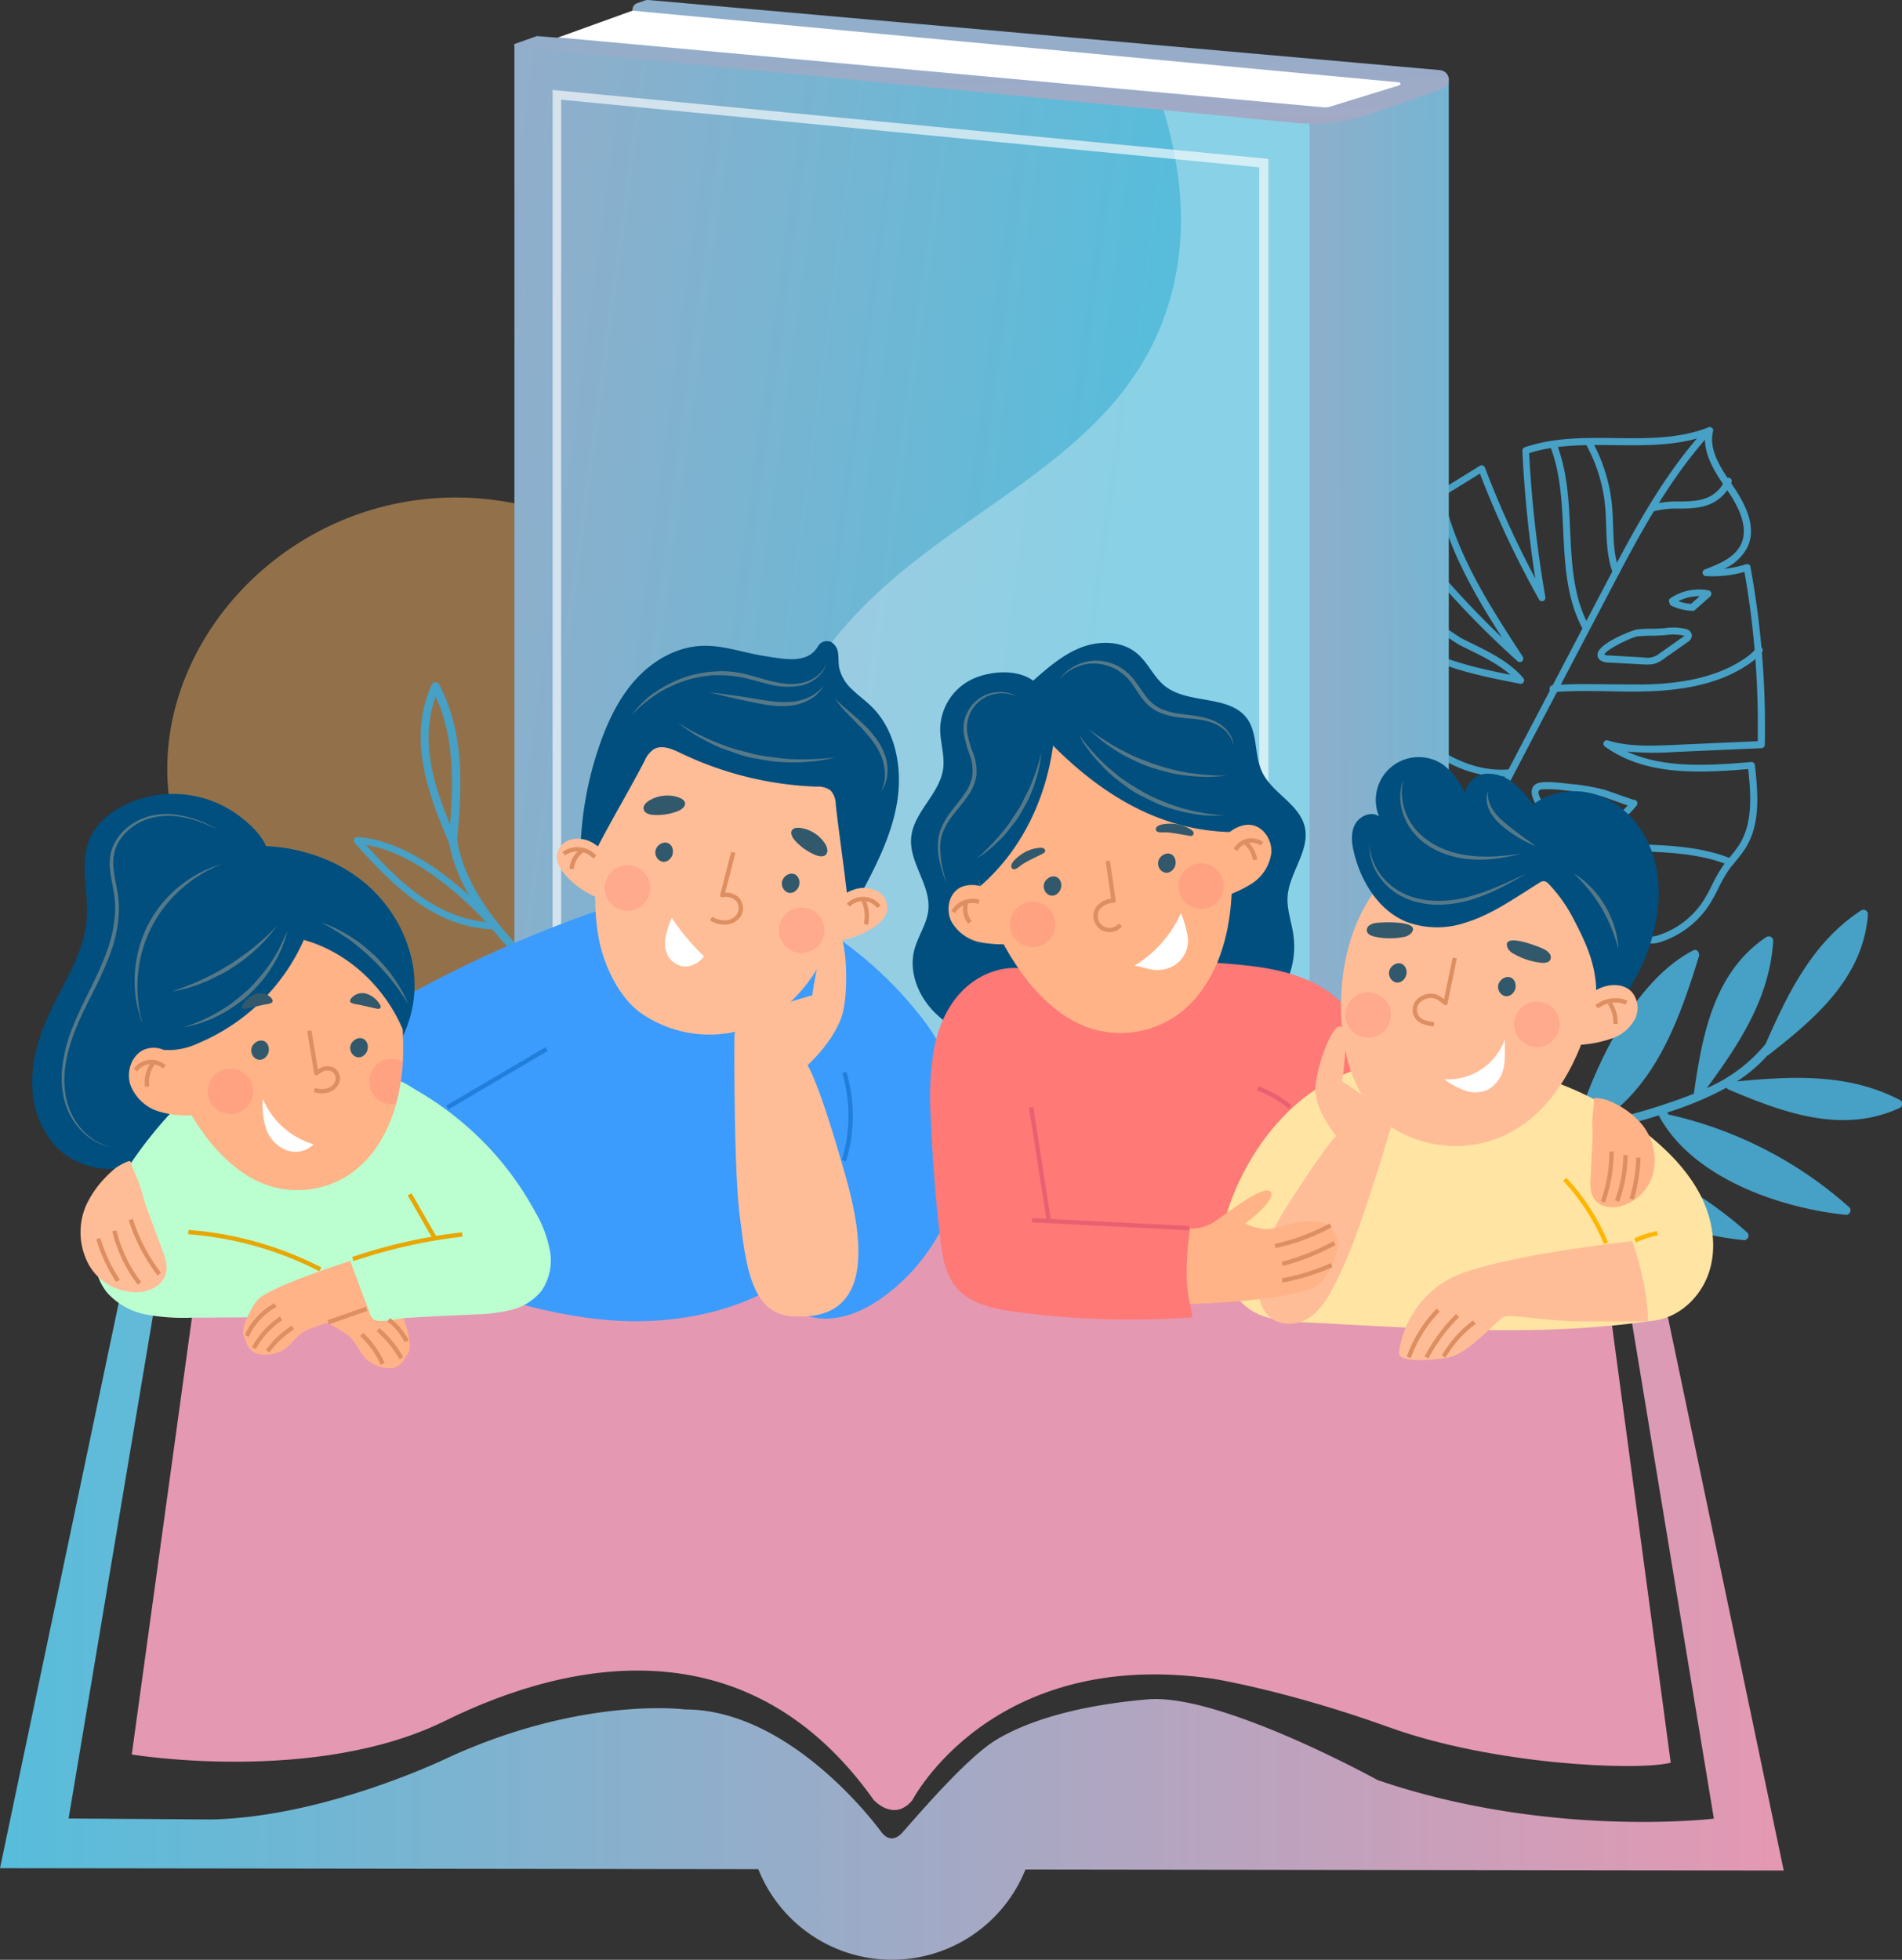 <svg xmlns="http://www.w3.org/2000/svg" xmlns:xlink="http://www.w3.org/1999/xlink" viewBox="0 0 452.81 466.53"><rect x="0" y="0" width="452.81" height="466.53" fill="#333333" stroke="none"/><defs><linearGradient id="a" x1="175.31" y1="643.77" x2="169.67" y2="643.66" gradientTransform="matrix(34.48, 0, 0, -279.3, -5629.86, 179968.41)" gradientUnits="userSpaceOnUse"><stop offset="0" stop-color="#57bddb"/><stop offset="1" stop-color="#e598b2"/></linearGradient><linearGradient id="b" x1="177.03" y1="643.73" x2="175.05" y2="644.14" gradientTransform="matrix(189.35, 0, 0, -287.67, -33228.27, 185362.84)" xlink:href="#a"/><linearGradient id="c" x1="176.52" y1="640.3" x2="177.33" y2="633.69" gradientTransform="matrix(222.55, 0, 0, -29.41, -39105.7, 18774)" xlink:href="#a"/><linearGradient id="d" x1="28.09" y1="390.73" x2="452.74" y2="390.73" gradientTransform="matrix(1, 0, 0, 1, 0, 0)" xlink:href="#a"/></defs><path d="M134.57,135.16c35.23-1,65.74,24.18,70.35,57.26,5,36.16-22.7,68.7-56.83,73.91-42.46,6.48-83.64-31-79.95-71.7C70.93,164,98.77,136.21,134.57,135.16Z" transform="translate(-28.09 -16.7)" fill="#f3b062" opacity="0.5" style="isolation:isolate"/><path d="M134.56,213.77c1.29,19.4,20.64,35.06,34.28,46.67,1,.83,2.34-.61,1.37-1.44-13.23-11.26-32.42-26.58-33.67-45.29C136.46,212.44,134.47,212.49,134.56,213.77Z" transform="translate(-28.09 -16.7)" fill="#47a0c5"/><path d="M155.9,246.73c-6.17-12.46-1.77-25.55,2.68-37.76l-1.5.24c5,10.81,1.22,27.12-2.67,37.76-.37,1,1.24,1.38,1.6.39,4-11,7.66-27.81,2.47-39-.33-.72-1.29-.33-1.5.24-4.65,12.74-8.86,26.14-2.47,39,.47,1,1.86.07,1.4-.87Z" transform="translate(-28.09 -16.7)" fill="#47a0c5"/><path d="M145.76,236.3c-13.86-.35-23.42-10.46-32.07-20.11-.18.48-.37.95-.55,1.43,11.87.66,24.57,11.71,32.08,20.11.71.79,1.84-.42,1.13-1.2-7.84-8.78-20.9-19.87-33.25-20.56-.78-.05-1,.94-.54,1.42,9,10.05,18.9,20.19,33.25,20.56,1.06,0,1-1.62-.05-1.64Z" transform="translate(-28.09 -16.7)" fill="#47a0c5"/><path d="M137,217.2c-5-11.62-10-24.17-4.4-36.55l-1.71,0c6,11.41,5.12,24,4,36.36-.12,1.27,1.87,1.21,2-.05,1.18-12.85,1.9-25.6-4.28-37.36a1,1,0,0,0-1.71,0c-5.83,12.9-1,25.87,4.24,38.09.5,1.16,2.41.6,1.9-.58Z" transform="translate(-28.09 -16.7)" fill="#47a0c5"/><path d="M403.06,250.53a22.83,22.83,0,0,1-7.36-.73c-6.09-1.66-11.87-6.18-16.72-13.07l-.54-.79a17.45,17.45,0,0,0-3.79-4.38c-2.26-1.64-5.27-2.08-7.92-2.46l-1.07-.15c-3.23-.44-5.37-.74-8.13-3a38.29,38.29,0,0,0-7.49-5.05c-.93-.49-1.9-.95-2.89-1.42-4.54-2.18-9.24-4.44-12-8.85-3.08-4.76-3-10.82-3-15.69,0-4.33.06-10.25,3.32-14.51a.81.81,0,0,1,1.15-.15.54.54,0,0,1,.15.15A40.86,40.86,0,0,0,355.84,194c-4.19-3.72-8.27-7.6-12.17-11.58-2.86-2.93-6-6.84-4.93-11.13a12.85,12.85,0,0,1,3-4.91c.38-.45.76-.89,1.1-1.34,2.1-2.71,3.39-6.05,4.64-9.28,1.34-3.48,2.72-7.06,5.13-10a18.61,18.61,0,0,1,7.44-5.5.83.83,0,0,1,1,.28,213.92,213.92,0,0,0,24.64,27.95c-6.08-9.49-11.85-19.41-14.83-30.49a5.35,5.35,0,0,1,0-3.82,5.47,5.47,0,0,1,2.22-2.07l7.32-4.53a.82.82,0,0,1,1.13.27.37.37,0,0,1,.07.14,229.85,229.85,0,0,0,12,26.41A287.76,287.76,0,0,1,390.52,124a.82.82,0,0,1,.55-.82c6.91-2.37,14.37-2.28,21.58-2.19,7.5.09,15.26.19,22.18-2.57a.83.83,0,0,1,1.08.46.86.86,0,0,1,0,.5c-1.1,4.51,2,9,4.75,13,4.16,6,5.28,10.83,3.4,14.68a11.51,11.51,0,0,1-5.51,5.05,26.29,26.29,0,0,0,5.27-1.11.84.84,0,0,1,1,.54.44.44,0,0,1,0,.1A210.68,210.68,0,0,1,448.24,194a.82.82,0,0,1-.78.8h0l-20.81.92a68.91,68.91,0,0,1-11.22-.12c8.46,3.92,18.8,3.44,29.55,2.49a.84.84,0,0,1,.9.73c.82,7.32,1.27,14.36-2.37,20a31.48,31.48,0,0,1-2.17,2.85c-.6.72-1.2,1.44-1.74,2.21a35.15,35.15,0,0,0-2.41,4.27,41.32,41.32,0,0,1-2.09,3.81,21.83,21.83,0,0,1-11.17,8.81,7.61,7.61,0,0,1-3.43.52,8.43,8.43,0,0,1-2.95-1.14,155.79,155.79,0,0,1-15.69-9.79,35.11,35.11,0,0,0,15.77,13.55.83.83,0,0,1,.43,1.09.76.76,0,0,1-.29.35A29.48,29.48,0,0,1,403.06,250.53Zm-66.9-68.26c-2.13,3.41-2.33,7.75-2.37,12.63,0,4.66-.06,10.45,2.75,14.8h0c2.49,4,7,6.15,11.31,8.23,1,.48,2,.95,2.93,1.44a40.66,40.66,0,0,1,7.79,5.26c2.4,2,4.14,2.25,7.3,2.68l1.08.15c2.84.41,6.07.88,8.65,2.76a18.74,18.74,0,0,1,4.18,4.78l.53.77c4.62,6.57,10.09,10.87,15.81,12.43,6,1.63,13.19.35,19.44-3.43a36.81,36.81,0,0,1-17-16.93.84.84,0,0,1,.39-1.11.82.82,0,0,1,.85.09,154.44,154.44,0,0,0,18.5,11.85,7.07,7.07,0,0,0,2.37.95,6,6,0,0,0,2.67-.44,20.16,20.16,0,0,0,10.33-8.14,39.3,39.3,0,0,0,2-3.66,36.47,36.47,0,0,1,2.54-4.47c.56-.8,1.19-1.56,1.82-2.31a31.28,31.28,0,0,0,2.05-2.69c3.22-5,2.94-11.42,2.21-18.14-12.65,1.09-24.75,1.39-34.12-5.35a.82.82,0,0,1,.73-1.45c5,1.52,10.42,1.29,15.64,1.06l20-.89a209.36,209.36,0,0,0-3.15-40.3,27.9,27.9,0,0,1-9.18,1,.82.82,0,0,1-.25-1.59c3.68-1.39,7.1-2.88,8.58-5.92,1.58-3.26.51-7.51-3.28-13-2.53-3.67-5.62-8.15-5.23-12.85-6.86,2.37-14.28,2.27-21.47,2.19-6.86-.08-14-.17-20.43,1.91A285.77,285.77,0,0,0,396,158.84a.82.82,0,0,1-1.53.54,229.92,229.92,0,0,1-14.06-29.94l-6.47,4a4,4,0,0,0-1.61,1.4,4,4,0,0,0,.1,2.66c3.48,13,11,24.46,18.19,35.54a.83.83,0,0,1-1.24,1.07A216.15,216.15,0,0,1,360.1,142a16.76,16.76,0,0,0-6.2,4.77c-2.24,2.76-3.52,6.07-4.87,9.57-1.29,3.34-2.63,6.8-4.87,9.7-.37.48-.76.94-1.15,1.4a11.23,11.23,0,0,0-2.67,4.26c-.89,3.48,1.94,6.94,4.51,9.56,4.73,4.83,9.73,9.52,14.87,13.94a.83.83,0,0,1-.73,1.43,42.56,42.56,0,0,1-22.82-14.33Z" transform="translate(-28.09 -16.7)" fill="#47a0c5"/><path d="M352.05,254a.83.83,0,0,1-.88-.77.86.86,0,0,1,.35-.73c12.75-8.82,20.37-23.36,27.08-36.18l31-59.14c6.9-13.18,14-26.81,24.25-38.11a.82.82,0,1,1,1.22,1.1c-10.06,11.15-17.15,24.69-24,37.78l-31,59.13c-6.8,13-14.51,27.73-27.59,36.78A.73.73,0,0,1,352.05,254Z" transform="translate(-28.09 -16.7)" fill="#47a0c5"/><path d="M405.63,166.79a.82.82,0,0,1-.77-.43c-3.85-7.15-4.24-15.41-4.62-23.4-.32-6.84-.65-13.92-3.17-20.2a.82.82,0,0,1,1.53-.61c2.62,6.54,3,13.75,3.29,20.73.39,8.17.75,15.88,4.42,22.7a.81.81,0,0,1-.67,1.21Z" transform="translate(-28.09 -16.7)" fill="#47a0c5"/><path d="M412.9,153.66a.82.82,0,0,1-.82-.53c-1.36-3.6-1.49-7.47-1.61-11.21-.05-1.63-.11-3.32-.27-4.94a37.69,37.69,0,0,0-4.56-14.54.82.82,0,0,1,.31-1.12.84.84,0,0,1,1.13.32,39.46,39.46,0,0,1,4.76,15.18c.16,1.68.22,3.39.28,5.05.12,3.77.24,7.33,1.5,10.67a.83.83,0,0,1-.48,1.07,1,1,0,0,1-.24,0Z" transform="translate(-28.09 -16.7)" fill="#47a0c5"/><path d="M421.67,138.41a.83.83,0,0,1-.87-.78.82.82,0,0,1,.59-.83,22.9,22.9,0,0,1,6.44-.71c2.61-.05,5.08-.08,7.23-1.17a7.86,7.86,0,0,0,3.71-4,.83.83,0,1,1,1.54.62,9.58,9.58,0,0,1-4.5,4.89c-2.5,1.26-5.27,1.31-7.95,1.35a21.58,21.58,0,0,0-6,.63Z" transform="translate(-28.09 -16.7)" fill="#47a0c5"/><path d="M422.54,181.18l-1.39.07c-3.38.13-6.82.09-10.15,0-4.31-.06-8.78-.13-13.13.22a.78.78,0,0,1-.88-.66.34.34,0,0,0,0-.1.84.84,0,0,1,.76-.89c4.44-.35,8.93-.28,13.29-.22,3.3,0,6.71.09,10.06,0,9.27-.38,16.42-2.27,21.83-5.81a15.14,15.14,0,0,0,3.38-2.85.83.83,0,0,1,1.17-.06.84.84,0,0,1,.09,1.12,16.43,16.43,0,0,1-3.74,3.17C438.43,178.7,431.45,180.67,422.54,181.18Z" transform="translate(-28.09 -16.7)" fill="#47a0c5"/><path d="M386.78,201.52c-11.39.66-20.91-7.34-25.64-12.27a135.56,135.56,0,0,1-9-10.74,119.15,119.15,0,0,0-10.06-11.82.82.82,0,0,1,0-1.17.83.83,0,0,1,1.17,0,122.76,122.76,0,0,1,10.2,12,134.41,134.41,0,0,0,8.88,10.61c4.66,4.85,14.17,12.8,25.26,11.69a.8.8,0,0,1,.9.71v0a.84.84,0,0,1-.74.91h0Z" transform="translate(-28.09 -16.7)" fill="#47a0c5"/><path d="M440.11,222.75a.76.76,0,0,1-.36-.06c-6.14-2.54-13.07-3-19.08-3.26l-2.57-.1c-5.69-.21-11.58-.42-17.21-1.83-7.45-1.86-13.36-5.72-16.65-10.88a.83.83,0,0,1,1.4-.88c3.05,4.79,8.61,8.4,15.65,10.16,5.47,1.37,11.27,1.58,16.87,1.78l2.58.1c6.15.25,13.25.74,19.64,3.38a.83.83,0,0,1,.46,1.08A.82.82,0,0,1,440.11,222.75Z" transform="translate(-28.09 -16.7)" fill="#47a0c5"/><path d="M410.29,249.18a.71.71,0,0,1-.25,0c-7.84-2-13.63-8.08-17.81-13.15-1.11-1.35-2.19-2.74-3.28-4.12-3.37-4.31-6.86-8.76-11.2-12.12a.82.82,0,0,1,1-1.3c4.51,3.47,8.06,8,11.5,12.4,1.07,1.37,2.15,2.75,3.25,4.09,4,4.88,9.57,10.72,16.94,12.6a.82.82,0,0,1-.16,1.62Z" transform="translate(-28.09 -16.7)" fill="#47a0c5"/><path d="M382,212.63h-.07l-15.13-.47c-5.43-.18-11-.66-14.68-4.43a.82.82,0,0,1,.08-1.16.81.81,0,0,1,1.1,0c3.21,3.32,8.46,3.76,13.55,3.92l15.13.47a.83.83,0,0,1,0,1.65Z" transform="translate(-28.09 -16.7)" fill="#47a0c5"/><path d="M420.87,174.87a13.19,13.19,0,0,1-1.54,0l-8.35-.46a3.56,3.56,0,0,1-1.72-.42,1.59,1.59,0,0,1-.82-1.74c.55-2.59,8.37-5.56,9.34-5.7h0a28.48,28.48,0,0,1,3.45-.18c1.1,0,2.2-.05,3.31-.14a12.73,12.73,0,0,1,4.88.2,1.77,1.77,0,0,1,1.46,1.53,1.9,1.9,0,0,1-1,1.58l-5.69,4a7.41,7.41,0,0,1-1.92,1.08A5.25,5.25,0,0,1,420.87,174.87ZM418,168.16c-1.39.19-7.77,3.24-7.95,4.4a3,3,0,0,0,1,.17l8.35.47a4.58,4.58,0,0,0,3.84-1l5.69-4a1.32,1.32,0,0,0,.16-.12l-.17-.06a11.46,11.46,0,0,0-4.25-.14c-1.16.1-2.3.15-3.45.16a24.87,24.87,0,0,0-3.23.16Z" transform="translate(-28.09 -16.7)" fill="#47a0c5"/><path d="M431,162.11h-.08a12.71,12.71,0,0,1-4.89-1.2.82.82,0,0,1-.47-.68l0,0a.81.81,0,0,1,.22-1.14h0a12.33,12.33,0,0,1,9.06-1.86.83.83,0,0,1,.66,1,.86.86,0,0,1-.27.47l-3.71,3.29A.8.8,0,0,1,431,162.11Zm-3.31-2.3a10.78,10.78,0,0,0,3,.63l2.05-1.81A10.66,10.66,0,0,0,427.65,159.81Z" transform="translate(-28.09 -16.7)" fill="#47a0c5"/><path d="M390.18,179.47H390c-9.42-1.83-20.1-3.9-28.68-9.77a6.81,6.81,0,0,1-3-3.34,5.25,5.25,0,0,1,1.09-4.81,14.14,14.14,0,0,1,3.53-2.91h0a.83.83,0,0,1,1.22,1c1.08,1.82,10.85,8.49,12.07,9.11l2.22,1.1c4.41,2.16,9,4.41,12.29,8.26a.83.83,0,0,1-.08,1.17A.85.85,0,0,1,390.18,179.47Zm-27.25-18.84a9.88,9.88,0,0,0-2.2,1.93,3.73,3.73,0,0,0-.82,3.28,5.41,5.41,0,0,0,2.31,2.49c7.52,5.15,16.86,7.3,25.45,9-2.89-2.54-6.45-4.29-9.93-6l-2.23-1.11C375.39,170.16,365.25,163.79,362.93,160.63Zm.93-.62" transform="translate(-28.09 -16.7)" fill="#47a0c5"/><path d="M406.38,214.23l-.54,0c-2.38.13-5.64.31-8.15-1.37a9.79,9.79,0,0,1-2.18-2.13c-1.7-2.17-3.77-5.25-2.25-7,.95-1.09,3.49-1,7.57-.54l.95.11a50.23,50.23,0,0,1,8.09,1.35c.33.08,1.34.43,2.95,1s3.75,1.33,4.27,1.45a.82.82,0,0,1,.83.82.81.81,0,0,1-.21.55h0a16.77,16.77,0,0,1-5.33,4.51A16.49,16.49,0,0,1,406.38,214.23Zm-10.69-9.65c-.74,0-1.08.16-1.2.3s-.75.93,2.31,4.86a8,8,0,0,0,1.81,1.78c1.89,1.27,4.35,1.24,7.13,1.09a16.26,16.26,0,0,0,5.94-1.06,13.15,13.15,0,0,0,3.91-3.12c-.75-.25-1.81-.63-3.33-1.16-1.18-.42-2.52-.9-2.79-1a50.59,50.59,0,0,0-7.83-1.31l-1-.11A31.37,31.37,0,0,0,395.69,204.58Z" transform="translate(-28.09 -16.7)" fill="#47a0c5"/><path d="M472.79,234.42c-1.14,14.79-12.18,24.44-23.14,33l0,0-.47.37a.74.74,0,0,1-.32.16,35,35,0,0,1-7.28,6.18c13.26-1.27,26.55-1.94,38.74,4.38a1.07,1.07,0,0,1,0,1.95c-13.7,6.29-27.69,1.1-40.71-4.4a.93.93,0,0,1-.49-.45A75.94,75.94,0,0,1,427,280.88c-.66.23-1.32.44-2,.65,0,0,0,0,.05.06s.17.28.26.42a95.94,95.94,0,0,1,42.95,22,1.05,1.05,0,0,1,.12,1.5,1,1,0,0,1-.93.37c-15.62-1.61-36.39-8.75-44.37-23.48a.7.7,0,0,1-.06-.19,153.73,153.73,0,0,1-22.43,5.24,1,1,0,0,1,.13.16c.08.14.18.28.26.42a96.05,96.05,0,0,1,43,22,1.07,1.07,0,0,1-.82,1.88c-15.62-1.62-36.39-8.75-44.37-23.48a.83.83,0,0,1-.08-.67c-2.21.32-4.42.61-6.63.85a1.06,1.06,0,0,1-.27-2.11q5.79-.61,11.5-1.62a.2.2,0,0,1,0-.07c4.37-14.34,13.85-34.62,27.88-41.87.92-.47,1.61.63,1.37,1.41-4.65,15-10.2,30.68-23.61,39.42a143.2,143.2,0,0,0,14.85-4c2.54-.84,5.08-1.72,7.56-2.73a.41.41,0,0,1,0-.11c2-13.94,4.74-28.72,17.19-37.14a1.07,1.07,0,0,1,1.68,1c-.85,13.47-8.05,24.39-15.8,34.93a37.13,37.13,0,0,0,14-10.52c5.34-12.19,11.21-24.21,22.68-31.74a1.07,1.07,0,0,1,1.49.26A1.09,1.09,0,0,1,472.79,234.42Z" transform="translate(-28.09 -16.7)" fill="#47a0c5"/><path d="M338.54,45.35,373,36.07V301.52s-22.36,12.92-34.48,13.84Z" transform="translate(-28.09 -16.7)" fill="url(#a)"/><path d="M150.56,27.68,339.9,45.51V313.75a1.56,1.56,0,0,1-1.54,1.6,1.37,1.37,0,0,1-.29,0L150.56,286.84Z" transform="translate(-28.09 -16.7)" fill="url(#b)"/><path d="M159.65,278.65l170.42,25.53V54.53L159.65,38.11Zm168.24,23L161.68,276.82V40.43l166.21,16.1Z" transform="translate(-28.09 -16.7)" fill="#fff" opacity="0.64" style="isolation:isolate"/><g opacity="0.3"><path d="M207,261.14c10-24.26-3-34.6,5.05-63.5,16.35-58.56,82.22-59.78,95.19-112,2.46-9.89,3.62-24.16-2.37-43.43l35,3.3V313.75a1.57,1.57,0,0,1-1.55,1.6.88.88,0,0,1-.28,0l-156-23.7C192.9,283.89,201.79,273.94,207,261.14Z" transform="translate(-28.09 -16.7)" fill="#fff"/></g><path d="M150.7,27.13a.38.38,0,0,0-.21.48.39.39,0,0,0,.28.22L335.89,45.9a44,44,0,0,0,18.71-2.21l16.89-5.83a2.3,2.3,0,0,0-.56-4.46L182.54,16.71a2.47,2.47,0,0,0-1,.13l-1.76.62A1.63,1.63,0,0,0,178.67,19v3.34l-18,3.33L156,25.3a.29.29,0,0,0-.13,0Z" transform="translate(-28.09 -16.7)" fill="url(#c)"/><path d="M178.66,19.24,161,25.61,343.11,42.24a4.55,4.55,0,0,0,1.76-.19L361.24,37a.37.37,0,0,0,.23-.46.36.36,0,0,0-.31-.24Z" transform="translate(-28.09 -16.7)" fill="#fff"/><path d="M134,426.37c30.82-15.22,72.85-22.43,102.1,18.82,0,0,4.79,5.33,9.18.07,0,0,18.82-36.54,71.67-28.93,0,0,17.65,2.82,42,11.6s58.5,10.43,66.89,8.39L404.66,278.54,391,281l-4-38.43S367.81,261,310.56,264.19c0,0-55.68-14.43-72.46,30.82,0,0-24.39-47.68-85.32-14.82,0,0-35.6,14.43-73.24,8.39L59.46,434.36S103.14,441.58,134,426.37Z" transform="translate(-28.09 -16.7)" fill="#e598b2"/><path d="M418.55,298.62h-7.37l24.93,151s-39.21,4.78-80.06-9.18c0,0-37.49-20.7-54.74-19.21s-28.94,5.33-36.07,9.65-19.06,18.42-22.28,22c0,0-2.43,3.22-5,0,0,0-20.94-29.25-46.82-29.25,0,0-24.31-3.21-56.31,11.45,0,0-28.93,14.12-56.3,14.74l-34.11-.23,25.33-151-7.38-.39L28.09,461.42l180.53.23a34.25,34.25,0,0,0,63.6.08l180.52.24Z" transform="translate(-28.09 -16.7)" fill="url(#d)"/><path d="M77.5,207a26.49,26.49,0,0,0-19.35,1.15c-3.64,1.71-7,4.4-8.61,8.08-2.63,5.93-.31,12.8-.8,19.28-.58,7.84-5.23,14.69-8.59,21.81-2.63,5.56-4.55,11.6-4.39,17.75s2.65,12.44,7.51,16.21c5.35,4.15,13,4.7,19.3,2.24S73.9,285.9,77.17,280s5-12.61,6-19.31c1.08-7.15,1.47-14.5,4-21.28,2.16-5.83,4.6-10.79,5-17.12.27-4.63-3-8.06-6.44-10.82A26.12,26.12,0,0,0,77.5,207Z" transform="translate(-28.09 -16.7)" fill="#004f7f"/><path d="M111.06,261.89a292.33,292.33,0,0,1,63.13-29.69,34.4,34.4,0,0,0,23.8,14,35.53,35.53,0,0,0,26.87-8,91.55,91.55,0,0,1,22.9,21.08,46.61,46.61,0,0,1-8.26,65.31c-4.16,3.24-9.09,5.83-14.36,6s-10.87-2.54-12.92-7.4c-11.05,6.42-25.16,8.71-37.9,7.86s-25.16-4.4-37.25-8.54c-6.11-2.1-12.36-4.46-17-8.95-5.89-5.67-8.39-13.91-10.68-21.76-1.34-4.61-2.69-9.28-2.8-14.08S107,264.43,111.06,261.89Z" transform="translate(-28.09 -16.7)" fill="#3b9cfd"/><path d="M314.27,261.83A19.89,19.89,0,0,0,336,239.21c-.43-3-1.56-6-1.38-9,.36-5.8,5.42-11,4.09-16.69-1.29-5.44-7.78-8-10.16-13.07-1.89-4-1-9.12-3.57-12.7C320.73,182,311,184.44,305.41,180c-2.69-2.13-4-5.58-6.67-7.78-3.57-3-8.9-3.07-13.25-1.39s-7.95,4.82-11.44,7.91c-3.88-2.9-10.55-2.34-14.88-.18a13.43,13.43,0,0,0-7.25,11.72c0,3.15,1.12,6.27.71,9.39-.81,6.06-7.1,10.37-7.62,16.46-.51,5.93,4.69,11.26,4.09,17.18-.33,3.35-2.49,6.25-3.34,9.51-1.39,5.39,1.06,11.23,5.06,15.11s9.31,6.07,14.64,7.67C280.75,270.19,298.83,265.87,314.27,261.83Z" transform="translate(-28.09 -16.7)" fill="#004f7f"/><path d="M321.93,246.24c7.52.67,15.28,1.86,21.61,6,7.47,4.87,12.1,13.55,12.82,22.44s-2.23,17.88-7.37,25.17a56.27,56.27,0,0,1-20.31,17c-8.88,4.59-18.91,7.32-28.88,6.61s-19.88-5.08-26.24-12.8c-4.68-5.67-7.26-12.84-8.51-20.09s-1.21-14.65-1.19-22c0-4,0-8,1.21-11.82a14.5,14.5,0,0,1,5.49-7.89c2.89-1.92,7.19-1.77,10.54-2.15a203.08,203.08,0,0,1,26-1.25C312,245.54,317,245.8,321.93,246.24Z" transform="translate(-28.09 -16.7)" fill="#ff7976"/><path d="M272.09,247.37c-5.3-1-10.88,1.25-14.7,5s-6,9-7,14.29a70.09,70.09,0,0,0-.71,16.12q.56,14.39,2.24,28.69c.48,4.1,1.13,8.44,3.77,11.63,3.34,4,9,5.18,14.16,5.88a206.72,206.72,0,0,0,42.12,1.33c-1.12-7-2.51-14.36-.51-21.18,0,0-30.34,3.42-33.79-4S272.09,247.37,272.09,247.37Z" transform="translate(-28.09 -16.7)" fill="#ff7976"/><path d="M105.11,319.36s17,7.08,18.73,10.63,2.23,7.83,1.44,8.82-1.17,2.37-2.7,3.21-4.71.28-6.87-1.43-2.69-4.73-5.33-6.45-12.92-7.44-12.92-7.44Z" transform="translate(-28.09 -16.7)" fill="#ffb387"/><path d="M155.51,305.2a28.21,28.21,0,0,1,3.5,9.27,12.77,12.77,0,0,1-2,9.5,13.3,13.3,0,0,1-7.24,4.56,39,39,0,0,1-8.63,1.06l-9.64.47c-2.23.11-4.47.24-6.7.37-1.65.1-6.15,1.22-7.56.44-.88-.5-1.12-1.54-1.44-2.41-.46-1.27-.94-2.54-1.41-3.81l-2.91-7.8c-.22-.6,11.17-4.51,12.22-4.9a4.36,4.36,0,0,0,1.92-1.14,3.86,3.86,0,0,0,.41-3.08c-1.25-6.85-6.32-12.47-7.9-19.25a20,20,0,0,1,1.06-12.21c.64-1.54,1.34-2.89,3.2-2.49s3.47,1.66,5,2.53a75.85,75.85,0,0,1,18,14.56A74.49,74.49,0,0,1,155.51,305.2Z" transform="translate(-28.09 -16.7)" fill="#bbffd1" style="isolation:isolate"/><path d="M73.61,276.7a102.24,102.24,0,0,0-17.85,22.41c-2.3,3.91-4.37,8.06-5.08,12.55s.11,9.39,3,12.85A16.67,16.67,0,0,0,63,329.65a49.8,49.8,0,0,0,10.78.72l24-.14c3,0,6.1.19,9.09-.05,2.51-.2,4.61-2,7.07-2.45a23.5,23.5,0,0,1,4.89,0,9.43,9.43,0,0,0,4.63-1.08,9.67,9.67,0,0,0,3.08-3.09,20.22,20.22,0,0,0,3.44-8.67,23.88,23.88,0,0,0,.26-3.68c-.08-6.4-2.57-12.54-5.66-18.15a55.49,55.49,0,0,0-12.91-16.3,32.67,32.67,0,0,0-19-7.8C85.77,268.64,78.68,271.92,73.61,276.7Z" transform="translate(-28.09 -16.7)" fill="#bbffd1" style="isolation:isolate"/><path d="M409.35,206.31c6.29,2.54,10.83,8.51,12.61,15.06s1.05,13.58-1,20c-2.44,7.66-6.9,14.92-13.58,19.39-1,.69-2.29,1.33-3.46.9-1.4-.51-1.84-2.25-2-3.74-.41-4.45.15-9-.43-13.41-1.13-8.55-6.35-15.93-9.36-24-1.12-3-3.51-8-.91-10.76a16.39,16.39,0,0,1,10.92-4.67A17,17,0,0,1,409.35,206.31Z" transform="translate(-28.09 -16.7)" fill="#004f7f"/><path d="M114.11,226.2c7.71,6.06,12.78,15.61,12.67,25.41s-5.71,19.54-14.5,23.89c-6,3-13,3.38-19.73,3.59a67.45,67.45,0,0,1-14.21-.62,24.59,24.59,0,0,1-12.68-6c-5.23-5.06-7-12.74-7.2-20-.2-8.3,1.51-16.91,6.41-23.63a23.88,23.88,0,0,1,17.52-9.94c3.11-.18,6-.94,9.18-.78a42.11,42.11,0,0,1,11.27,2.11A37.22,37.22,0,0,1,114.11,226.2Z" transform="translate(-28.09 -16.7)" fill="#004f7f"/><path d="M232.42,230.73c3.88-7.27,7.81-14.69,9.2-22.8s-.17-17.2-6-23c-1.48-1.45-3.18-2.66-4.66-4.1a9.9,9.9,0,0,1-3.1-5.26c-.18-1.07-.09-2.17-.23-3.24a3.61,3.61,0,0,0-1.55-2.73,2.43,2.43,0,0,0-3.2.88c-2.48,4.36-7.94,3.15-12.9,2.37s-9.81-2.62-14.83-2.4c-6,.25-11.57,3.47-15.61,7.88s-6.69,9.94-8.66,15.59a83,83,0,0,0-4.63,26.85c3.57,3.07,7.56,4.44,11.94,6.18,8.81,3.52,17.72,7.07,27.1,8.43S228,239.09,232.42,230.73Z" transform="translate(-28.09 -16.7)" fill="#004f7f"/><path d="M230.93,222.58q-.48,2.8-1,5.6c-3.06,15.16-11.75,31.71-28.57,34.47A28.62,28.62,0,0,1,180.87,258c-5.15-3.55-8.67-10.81-10-16.79-1.47-6.68-1.18-13.61-.67-20.43q.66-8.56,1.76-17.11c.35-2.65.41-5.74,1.44-8.18a43.72,43.72,0,0,1,4.16-7.2,28.72,28.72,0,0,1,21.23-12.4c11.54-.87,23.08,5.49,29.39,15.19-.11.81,2.06,3.59,2.46,4.46a35.8,35.8,0,0,1,1.87,5c1.28,4.38.6,9.52-.21,13.93C231.82,217.19,231.39,219.89,230.93,222.58Z" transform="translate(-28.09 -16.7)" fill="#ffbd97"/><path d="M396.75,273.74a77.15,77.15,0,0,1,24.82,14c4.65,3.92,8.9,8.49,11.59,13.95s3.69,11.93,1.84,17.73-6.84,10.72-12.87,11.6c-28,4.1-55.41,1.86-83.67.44-4.24-.21-8.68-.52-12.31-2.73-4.29-2.62-6.76-7.61-7.23-12.61s.82-10,2.68-14.69c5.25-13.18,15.34-25.46,29.14-30S383,269.08,396.75,273.74Z" transform="translate(-28.09 -16.7)" fill="#ffe4a3" style="isolation:isolate"/><path d="M408.74,249.12c-.37,1.91-.76,3.78-1.13,5.58-3.06,15.16-11.74,31.71-28.57,34.47a28.6,28.6,0,0,1-20.45-4.62c-5.16-3.55-8.68-10.8-10-16.79-3.29-15-.32-33.72,11.6-44.32a35.76,35.76,0,0,1,26-8.83C402.23,215.78,411.56,234.62,408.74,249.12Z" transform="translate(-28.09 -16.7)" fill="#ffbd97"/><path d="M320.47,211.91c.82,4.15.68,8.51.85,12.74a56.57,56.57,0,0,1-1,13.06,44.16,44.16,0,0,1-2.12,7.36,34,34,0,0,1-2.93,5.81,25.77,25.77,0,0,1-7.94,8.13,23.52,23.52,0,0,1-19.44,2.55,20.73,20.73,0,0,1-2.2-.83,26.88,26.88,0,0,1-4.83-2.7,41.69,41.69,0,0,1-9.61-9.82c-9.34-13-14-29.86-11-45.62a26.74,26.74,0,0,1,13.61-18.44c9.57-5,21.8-3.81,30.78,2.18S318.45,201.72,320.47,211.91Z" transform="translate(-28.09 -16.7)" fill="#ffb387"/><path d="M124,269.42a48.84,48.84,0,0,1-.87,6.92c-.21,1.05-.45,2.09-.74,3.13a37.24,37.24,0,0,1-1.27,3.87,34.47,34.47,0,0,1-2.78,5.53,24.7,24.7,0,0,1-7.56,7.74A22.37,22.37,0,0,1,92.25,299a18.83,18.83,0,0,1-2.1-.78,25.32,25.32,0,0,1-4.6-2.58,39.74,39.74,0,0,1-9.14-9.34C67.51,274,63.1,257.92,65.93,242.92a25.45,25.45,0,0,1,13-17.56c9.11-4.75,20.75-3.63,29.3,2.07s13.1,14.65,15,24.35c.78,3.94.65,8.1.81,12.13C124.09,265.74,124.07,267.58,124,269.42Z" transform="translate(-28.09 -16.7)" fill="#ffb387"/><path d="M326.2,213.12c2.91.58,4.8,3.77,4.54,6.72a10.3,10.3,0,0,1-4.67,7.22,30.43,30.43,0,0,1-8.11,3.53c.36-.12.34-5.69.37-6.33.12-2-.2-4.67.4-6.56C319.61,214.92,323.36,212.56,326.2,213.12Z" transform="translate(-28.09 -16.7)" fill="#ffb387"/><path d="M256.29,228.22c-2.47,1.63-3,5.3-1.66,7.93a10.3,10.3,0,0,0,7.06,4.91,30.43,30.43,0,0,0,8.84.21c-.38,0-2.47-5.15-2.74-5.73-.87-1.79-1.59-4.4-2.86-5.92C263.07,227.39,258.71,226.62,256.29,228.22Z" transform="translate(-28.09 -16.7)" fill="#ffb387"/><path d="M224.79,240.18a2.28,2.28,0,0,0,2.16.57A20.76,20.76,0,0,0,236,237.5c1.58-1,3.13-2.5,3.33-4.38a4.63,4.63,0,0,0-2.55-4.38,7.08,7.08,0,0,0-5.24-.32,15.71,15.71,0,0,0-4.71,2.54c-.44.32-1.3,3.51-1.5,4.13C224.74,236.85,223.94,239.12,224.79,240.18Z" transform="translate(-28.09 -16.7)" fill="#ffbd97"/><path d="M173,230.57a2.25,2.25,0,0,1-2.22,0,20.89,20.89,0,0,1-7.95-5.42c-1.27-1.4-2.4-3.2-2.12-5.08a4.6,4.6,0,0,1,3.57-3.59,7.13,7.13,0,0,1,5.15,1,16.14,16.14,0,0,1,3.92,3.64c.35.43.38,3.73.42,4.37C173.88,227.35,174.07,229.75,173,230.57Z" transform="translate(-28.09 -16.7)" fill="#ffbd97"/><path d="M416.51,252.76a5.91,5.91,0,0,1,.79,6.56,9.67,9.67,0,0,1-5.22,4.49,28.54,28.54,0,0,1-6.86,1.53c-4.86.68-1.53-8,.06-10.43C407.46,251.56,413.42,249.67,416.51,252.76Z" transform="translate(-28.09 -16.7)" fill="#ffbd97"/><path d="M75.26,282.05a22.46,22.46,0,0,1-9.52-.82,10.49,10.49,0,0,1-6.67-6.45c-.92-3.08.37-6.86,3.28-8.19a5.9,5.9,0,0,1,7.27,2.24C72.28,273.22,73.21,277.33,75.26,282.05Z" transform="translate(-28.09 -16.7)" fill="#ffb387"/><path d="M261.48,227.62c9.76-8.45,15.57-20.62,17.32-33.42,11.71,11.75,25.51,20.16,42.09,20.56.09-11.12-4.78-23.91-13.8-30.4a35.52,35.52,0,0,0-31.74-4.7c-5.77,2-11.11,5.63-14.29,10.83-3,5-3.92,10.95-4,16.76C257,214.14,259.45,221,261.48,227.62Z" transform="translate(-28.09 -16.7)" fill="#004f7f"/><path d="M170.43,218.2c3.52-6.78,7.58-13.57,11.1-20.34a6.52,6.52,0,0,1,2.13-2.76c1.94-1.19,4.41-.12,6.45.86a81.3,81.3,0,0,0,32.35,8,5.24,5.24,0,0,1,3.32.86,5,5,0,0,1,1.28,3.42c.75,6.71,1.88,14.19,2.63,20.9,2.39-1.16,3.95-4.31,5-6.77a43.08,43.08,0,0,0,3.29-21.56c-.93-7.29-4.37-14.38-10.07-19-4.58-3.71-10.34-5.7-16.13-6.81-8.44-1.62-17.62-1.42-25.08,2.84-6.56,3.74-11.19,10.33-13.61,17.49A60.72,60.72,0,0,0,170.43,218.2Z" transform="translate(-28.09 -16.7)" fill="#004f7f"/><path d="M67,266.62a16.08,16.08,0,0,0,8.13-1.52,47.59,47.59,0,0,0,25.29-24.65c10.83,3,19.83,11.75,23.93,22.22,1.1-9.32-.68-19.49-5.87-27.3a33.28,33.28,0,0,0-23-14.7c-9.3-1.2-19.23,2.36-25.19,9.6A30.26,30.26,0,0,0,63.8,247.8,45.65,45.65,0,0,0,67,266.62Z" transform="translate(-28.09 -16.7)" fill="#004f7f"/><path d="M412.46,239.54c.2,5-.84,9.32-4.37,12.84-.12-6.12-2.39-11.18-5.21-16.56a35.56,35.56,0,0,0-6.12-8.73,1.82,1.82,0,0,0-1-.62,1.89,1.89,0,0,0-1.23.4c-5.6,3.46-11.18,7.51-17.54,9.46a21.11,21.11,0,0,1-13.95-.14c-6.6-2.64-10.81-9.38-12.55-16.28-.57-2.25-.9-4.73.12-6.82s3.87-3.4,5.78-2.06a10.22,10.22,0,0,1,15.45-12.16,17.48,17.48,0,0,1,5.06,6.79,5.5,5.5,0,0,1,4.67-4.75,9.45,9.45,0,0,1,6.83,2.2,27.87,27.87,0,0,1,4.95,5.44c2.95,3.89,6.59,7,9.8,10.67C408,224.69,412.17,232.17,412.46,239.54Z" transform="translate(-28.09 -16.7)" fill="#004f7f"/><path d="M418.68,284a13.64,13.64,0,0,1,3.08,11.58,11,11,0,0,1-8.25,8.35c-2.12.43-4.63,0-5.87-1.8-1-1.43-1-3.32-.88-5.07l.45-9c.08-1.63-.09-3.27,0-4.9s.34-3.23.35-4.92c0-.44,2.85.2,3.22.35a24.31,24.31,0,0,1,3.2,1.57A20.3,20.3,0,0,1,418.68,284Z" transform="translate(-28.09 -16.7)" fill="#ffb387"/><path d="M48.59,303.63a16.16,16.16,0,0,0,.65,14.15,13,13,0,0,0,12.27,6.5c2.55-.28,5.22-1.68,6-4.13.63-2-.09-4.09-.81-6l-3.71-10c-.68-1.81-1.07-3.71-1.7-5.53s-1.54-3.53-2.15-5.43c-.16-.5-3.14,1.23-3.5,1.54a27.14,27.14,0,0,0-3.06,2.91A24.1,24.1,0,0,0,48.59,303.63Z" transform="translate(-28.09 -16.7)" fill="#ffbd97"/><path d="M416.67,312.15s3.62,9.74,3.77,19.1c0,0-7.28,0-15.69,0s-16.6-1.71-18.4-1.15-8.53,9-13.71,9.81-11.79,1-11.5-1.26a23.51,23.51,0,0,1,11.78-17.39C382.73,315.79,416.67,312.15,416.67,312.15Z" transform="translate(-28.09 -16.7)" fill="#ffbd97"/><path d="M346.21,287.15s-4.66-5.57-4.95-10.57,4.28-17.22,6.21-15.35.12,12.91.12,12.91,12.58,7.65,11.57,11.15-7.26,24.06-10.72,31.7-6.86,15.58-14.47,14.76-9.46-12.42.62-28.1S346.21,287.15,346.21,287.15Z" transform="translate(-28.09 -16.7)" fill="#ffbd97"/><path d="M311.43,309.18a10.35,10.35,0,0,0,5.11-1.24c2.52-1.4,12.34-9.54,14-7.57s-6,7.57-6,7.57,3.43,1.79,6.27,1.24,10-3.34,13.79-.54,1.4,9.82-2.53,13.74-30.63,4.75-30.63,4.75S309.54,321.64,311.43,309.18Z" transform="translate(-28.09 -16.7)" fill="#ffb387"/><path d="M220.34,270.27s5.76-5.12,8-11.2,1.22-22.9-1.88-21.33-5,15.92-5,15.92-18.45,4.71-18.51,9.41-.13,32.5,1.27,43.25,2.44,23,12.31,23.72c15.11,1.13,19.52-9.69,13-32.89S220.34,270.27,220.34,270.27Z" transform="translate(-28.09 -16.7)" fill="#ffbd97"/><path d="M111.47,316.85s-19.8,6.29-22.17,9.42-3.79,7.2-3.22,8.34.66,2.56,2,3.7,4.54,1.23,7,0,3.6-4.08,6.54-5.22,14.17-4.63,14.17-4.63Z" transform="translate(-28.09 -16.7)" fill="#ffb387"/><path d="M96.52,238.39l-.42,1.46c-.13.47-.33,1-.57,1.65l-.39,1c-.14.35-.33.7-.5,1.08-.35.76-.78,1.55-1.26,2.38s-1,1.66-1.63,2.53a30.86,30.86,0,0,1-2,2.5c-.71.84-1.53,1.6-2.31,2.39s-1.68,1.48-2.58,2.12a31.25,31.25,0,0,1-2.66,1.81c-.91.52-1.78,1-2.65,1.42s-1.69.78-2.48,1.06c-.39.14-.76.3-1.12.42l-1,.3c-.65.19-1.22.34-1.69.43l-1.49.3,1.43-.49a14.25,14.25,0,0,0,1.63-.6c.62-.24,1.31-.53,2-.88a26.14,26.14,0,0,0,2.36-1.19c.83-.43,1.65-1,2.52-1.51s1.72-1.17,2.55-1.84,1.66-1.37,2.48-2.08,1.58-1.49,2.28-2.3,1.39-1.6,2-2.39,1.22-1.59,1.71-2.39a26.38,26.38,0,0,0,1.38-2.25q.61-1.07,1-2c.3-.59.55-1.11.73-1.57Z" transform="translate(-28.09 -16.7)" fill="#577987"/><path d="M94.06,237.08l-.77,1c-.24.33-.56.71-.93,1.15s-.79.95-1.29,1.45-1,1.07-1.62,1.63-1.23,1.14-1.91,1.71-1.4,1.15-2.17,1.68-1.55,1.07-2.34,1.59-1.63,1-2.47,1.41-1.66.82-2.46,1.21-1.61.69-2.38,1-1.49.53-2.17.73a18.74,18.74,0,0,1-1.87.52c-.56.14-1,.25-1.45.33l-1.28.23,1.23-.42c.78-.25,1.88-.67,3.18-1.19.66-.25,1.35-.55,2.09-.88s1.48-.71,2.27-1.08,1.58-.81,2.38-1.26,1.6-.93,2.4-1.41,1.57-1,2.31-1.53,1.48-1.05,2.19-1.57,1.36-1,2-1.57,1.2-1,1.71-1.49c1-.94,1.89-1.74,2.46-2.33Z" transform="translate(-28.09 -16.7)" fill="#577987"/><path d="M104.45,236.24l1.17.43c.38.13.83.32,1.34.55s1.09.47,1.69.8,1.27.68,1.95,1.07,1.38.85,2.09,1.33,1.44,1,2.13,1.6,1.39,1.18,2.08,1.79,1.32,1.28,1.93,1.95,1.18,1.36,1.73,2,1,1.34,1.47,2,.85,1.27,1.2,1.87a17.63,17.63,0,0,1,.91,1.63c.26.5.48.93.64,1.3l.51,1.15-.68-1.06c-.41-.68-1.06-1.61-1.85-2.71-.39-.56-.84-1.14-1.32-1.75s-1-1.22-1.56-1.87-1.14-1.28-1.76-1.92-1.26-1.26-1.9-1.88-1.32-1.22-2-1.78-1.37-1.11-2-1.63-1.33-1-2-1.42-1.25-.85-1.83-1.2c-1.16-.71-2.13-1.29-2.84-1.66Z" transform="translate(-28.09 -16.7)" fill="#577987"/><path d="M80.12,214.31,79,213.77a33.53,33.53,0,0,0-3.14-1.35,24.18,24.18,0,0,0-5.11-1.32,16.88,16.88,0,0,0-6.75.34,13.23,13.23,0,0,0-6.62,4.19,10.12,10.12,0,0,0-2,3.77,11.85,11.85,0,0,0-.22,4.46c.17,1.54.53,3.1.82,4.71a24.29,24.29,0,0,1,.42,5,32.5,32.5,0,0,1-2,10,85.44,85.44,0,0,1-4.13,9.23c-1.48,3-3,5.88-4.12,8.79a38.09,38.09,0,0,0-2.47,8.64,22.47,22.47,0,0,0,.19,8,17.12,17.12,0,0,0,2.76,6.16A14.22,14.22,0,0,0,50.44,288a12.71,12.71,0,0,0,3.06,1.47c.76.22,1.17.3,1.17.3s-.42-.06-1.18-.25a11.86,11.86,0,0,1-3.15-1.36,14.47,14.47,0,0,1-4-3.59,16.67,16.67,0,0,1-3-6.26A22.56,22.56,0,0,1,43,270.1a36.1,36.1,0,0,1,2.38-8.87c2.32-5.94,5.89-11.73,8.12-18a31.55,31.55,0,0,0,2-9.66,23.43,23.43,0,0,0-.38-4.81c-.27-1.59-.62-3.17-.8-4.78a12.16,12.16,0,0,1,.3-4.77,11,11,0,0,1,2.22-4,13.86,13.86,0,0,1,7-4.26,16.44,16.44,0,0,1,6.95-.17A24.81,24.81,0,0,1,76,212.24a29.12,29.12,0,0,1,3.09,1.48Z" transform="translate(-28.09 -16.7)" fill="#577987"/><path d="M178.45,187l.36-.46c.24-.29.55-.76,1-1.28a21.79,21.79,0,0,1,1.81-1.84,14.3,14.3,0,0,1,1.2-1.05,14.76,14.76,0,0,1,1.41-1,17.85,17.85,0,0,1,1.61-1,18.33,18.33,0,0,1,1.81-1,25.6,25.6,0,0,1,4.13-1.66,27.69,27.69,0,0,1,4.66-1c.81-.13,1.63-.13,2.45-.2s1.65,0,2.48,0l1.24.12,1.22.19a23.79,23.79,0,0,1,2.4.52c1.56.4,3.06.87,4.52,1.26a28.86,28.86,0,0,0,4.24.84,12.34,12.34,0,0,0,3.82-.13,8.48,8.48,0,0,0,4.92-2.78,6.93,6.93,0,0,0,.89-1.36c.16-.35.23-.54.23-.54s-.06.2-.18.56a5.67,5.67,0,0,1-.79,1.46,7.81,7.81,0,0,1-1.85,1.82,8.85,8.85,0,0,1-3.1,1.39,17.48,17.48,0,0,1-8.39-.42c-1.49-.37-3-.82-4.54-1.2a22.84,22.84,0,0,0-2.33-.46l-1.18-.18-1.19-.09c-.79-.09-1.59-.06-2.39-.08s-1.58,0-2.36.16a27.51,27.51,0,0,0-4.53.88A32.24,32.24,0,0,0,188,180c-.63.28-1.24.57-1.8.89a17.72,17.72,0,0,0-1.62.95,16.23,16.23,0,0,0-1.43,1,13.13,13.13,0,0,0-1.25.94A22.33,22.33,0,0,0,180,185.4c-.52.48-.87.92-1.14,1.19Z" transform="translate(-28.09 -16.7)" fill="#577987"/><path d="M196.82,181.52l1.24.12c.79.11,1.93.21,3.27.41s2.93.4,4.61.67,3.47.6,5.25.84a23.54,23.54,0,0,0,5.2.22,12.28,12.28,0,0,0,4.35-1.13,9.55,9.55,0,0,0,2.63-1.84,9.85,9.85,0,0,0,.81-.95l-.16.29a5.21,5.21,0,0,1-.51.78,8.33,8.33,0,0,1-2.51,2.21,11.77,11.77,0,0,1-4.51,1.52,20.72,20.72,0,0,1-5.44-.11c-1.82-.27-3.6-.63-5.26-1s-3.22-.69-4.56-1-2.43-.58-3.2-.77Z" transform="translate(-28.09 -16.7)" fill="#577987"/><path d="M226.86,183l.84.79c.52.51,1.32,1.19,2.25,2s2.07,1.77,3.23,2.85a29.88,29.88,0,0,1,3.36,3.68,15.36,15.36,0,0,1,2.35,4.47,10.72,10.72,0,0,1,.43,4.39,8.26,8.26,0,0,1-.89,3,7.3,7.3,0,0,1-.45.73l-.18.24a8.86,8.86,0,0,0,.45-1,9.09,9.09,0,0,0,.51-2.92,11.38,11.38,0,0,0-.7-4.06,16.51,16.51,0,0,0-2.32-4.16,35.25,35.25,0,0,0-3.18-3.65l-3-3.07A29.36,29.36,0,0,1,226.86,183Z" transform="translate(-28.09 -16.7)" fill="#577987"/><path d="M189.3,188.63l1.46.88c.46.29,1,.61,1.7,1s1.4.76,2.23,1.16,1.73.84,2.71,1.26,2,.79,3.08,1.22,2.21.77,3.38,1.09,2.35.62,3.54.92,2.4.51,3.6.66,2.37.31,3.52.44,2.26.18,3.31.19,2.06.05,3,0,1.77-.06,2.52-.12,1.41-.09,1.95-.16L227,197l-1.66.37c-.53.13-1.19.23-1.94.34l-1.19.19c-.42,0-.87.07-1.34.12-.93.1-1.94.13-3,.16s-2.21,0-3.38-.05-2.37-.15-3.59-.36-2.45-.41-3.68-.64-2.43-.58-3.6-1-2.31-.79-3.41-1.19-2.13-.88-3.08-1.38-1.86-.94-2.66-1.42c-.41-.24-.8-.45-1.16-.68l-1-.67c-.63-.42-1.18-.79-1.61-1.12Z" transform="translate(-28.09 -16.7)" fill="#577987"/><path d="M269.93,182.4l-.6-.23a9.72,9.72,0,0,0-1.75-.38,8.58,8.58,0,0,0-2.76.13,8.37,8.37,0,0,0-3.22,1.43,8.31,8.31,0,0,0-3.25,7.7,26.05,26.05,0,0,0,1.38,4.85,12,12,0,0,1,.82,5.42,11.44,11.44,0,0,1-2.18,5.05c-1,1.46-2.18,2.77-3.19,4.08a17.57,17.57,0,0,0-2.46,4,10.68,10.68,0,0,0-.79,4.09,25.51,25.51,0,0,0,.93,6.33l.63,2.36s-.32-.83-.82-2.31c-.24-.74-.53-1.65-.78-2.72a17.38,17.38,0,0,1-.53-3.65,13,13,0,0,1,.12-2.13c0-.37.14-.75.21-1.13a10.84,10.84,0,0,1,.35-1.11,16.36,16.36,0,0,1,2.45-4.26c1-1.35,2.13-2.66,3.11-4.08a10.52,10.52,0,0,0,2-4.64,11.17,11.17,0,0,0-.71-5,25.8,25.8,0,0,1-1.36-5.07,8.46,8.46,0,0,1,.88-4.88,8.8,8.8,0,0,1,2.91-3.35,8.22,8.22,0,0,1,3.48-1.34,8.86,8.86,0,0,1,2.85,0,8.23,8.23,0,0,1,1.74.52Z" transform="translate(-28.09 -16.7)" fill="#577987"/><path d="M284.89,191.5l1.08,1.43a18.53,18.53,0,0,0,1.28,1.61c.5.61,1.08,1.28,1.76,2s1.4,1.45,2.21,2.21,1.74,1.48,2.65,2.27,1.95,1.49,3,2.17,2.17,1.36,3.28,2,2.27,1.21,3.44,1.7,2.33,1,3.46,1.39c.57.21,1.14.36,1.69.55s1.1.36,1.64.49c1.07.29,2.09.54,3.05.7s1.83.34,2.61.43,1.47.21,2,.24l1.79.15-1.8,0a18.85,18.85,0,0,1-2.06,0l-1.27-.07c-.45,0-.92-.12-1.4-.18-1-.11-2-.32-3.14-.55s-2.25-.57-3.44-.91-2.38-.8-3.55-1.35-2.37-1.12-3.55-1.71-2.28-1.32-3.33-2.09-2.06-1.53-3-2.29-1.83-1.6-2.6-2.43-1.52-1.59-2.14-2.36c-.31-.38-.62-.73-.89-1.09l-.74-1c-.47-.65-.86-1.22-1.15-1.72Z" transform="translate(-28.09 -16.7)" fill="#577987"/><path d="M287.14,190.16l1.24.91c.38.3.87.64,1.43,1s1.2.8,1.9,1.24,1.48.91,2.31,1.37,1.74.9,2.65,1.38,1.91.9,2.92,1.3,2.05.78,3.08,1.16,2.1.69,3.16,1,2.09.52,3.1.75,2,.4,2.95.51,1.83.26,2.66.32,1.59.13,2.27.17,1.27.07,1.75.06l1.54,0-1.53.17c-.49.05-1.08.08-1.76.11a21.65,21.65,0,0,1-2.3,0c-.84,0-1.76-.07-2.72-.15s-2-.22-3-.38-2.12-.37-3.19-.68-2.15-.61-3.23-.93-2.12-.77-3.13-1.22-2-.94-2.94-1.4-1.82-1-2.63-1.54-1.58-1-2.25-1.53a21.65,21.65,0,0,1-1.81-1.42c-.53-.44-1-.82-1.33-1.16Z" transform="translate(-28.09 -16.7)" fill="#577987"/><path d="M276,195.91s-.06.47-.15,1.3c-.05.41-.14.91-.24,1.49a17.7,17.7,0,0,1-.42,1.91c-.17.7-.39,1.44-.64,2.22s-.56,1.6-.89,2.44-.71,1.69-1.16,2.52-.92,1.67-1.39,2.5-1,1.62-1.61,2.37-1.15,1.48-1.71,2.18-1.18,1.33-1.78,1.89-1.14,1.12-1.69,1.58a18.14,18.14,0,0,1-1.52,1.24c-.46.35-.86.65-1.21.88l-1.1.73,1-.88c.62-.54,1.47-1.37,2.46-2.38.51-.49,1-1.06,1.55-1.67s1.06-1.28,1.63-1.95,1.09-1.42,1.61-2.18,1-1.54,1.54-2.33,1-1.6,1.38-2.43.83-1.63,1.22-2.42.72-1.58,1-2.33.58-1.47.79-2.14c.46-1.34.81-2.46,1-3.27S276,195.91,276,195.91Z" transform="translate(-28.09 -16.7)" fill="#577987"/><path d="M280,178.83l.33-.47a9.44,9.44,0,0,1,1.08-1.23,10.92,10.92,0,0,1,2-1.57,10.73,10.73,0,0,1,3.08-1.28,11.14,11.14,0,0,1,8.2,1.23,11.83,11.83,0,0,1,3.53,3.21c1,1.28,1.81,2.66,2.79,3.86a9.14,9.14,0,0,0,3.49,2.85,16.24,16.24,0,0,0,4.34,1.17c2.93.4,5.82.65,8.1,1.63a8.89,8.89,0,0,1,2.8,1.83,7,7,0,0,1,1.5,2.08,5.39,5.39,0,0,1,.46,1.58c0,.37,0,.57,0,.57s0-.2-.09-.56a5.78,5.78,0,0,0-.58-1.5,6.75,6.75,0,0,0-1.58-1.89,9.14,9.14,0,0,0-2.76-1.59,16.71,16.71,0,0,0-3.71-.83c-1.35-.17-2.79-.25-4.3-.46a17,17,0,0,1-4.6-1.18,10.06,10.06,0,0,1-3.89-3.07c-1-1.3-1.83-2.69-2.75-3.93a11.09,11.09,0,0,0-3.24-3,11.5,11.5,0,0,0-3.88-1.46,10.23,10.23,0,0,0-3.75,0,11.23,11.23,0,0,0-5.09,2.44,13,13,0,0,0-1.16,1.12Z" transform="translate(-28.09 -16.7)" fill="#577987"/><path d="M354.2,217.34v.52a11.43,11.43,0,0,0,.72,3.66,13.07,13.07,0,0,0,1.32,2.61,14.78,14.78,0,0,0,5.3,4.9,9.27,9.27,0,0,0,.89.45c.31.14.64.3.95.41a13.73,13.73,0,0,0,2,.63,19.52,19.52,0,0,0,4.2.6,26.74,26.74,0,0,0,8.33-1,51.45,51.45,0,0,0,7-2.48c2-.87,3.66-1.63,4.81-2.18l1.82-.85-1.73,1c-1.12.62-2.69,1.56-4.66,2.52a43.6,43.6,0,0,1-7,2.8,27.66,27.66,0,0,1-8.61,1.13,20.83,20.83,0,0,1-4.39-.7,15.41,15.41,0,0,1-2.08-.7,17,17,0,0,1-1.92-.93,14.88,14.88,0,0,1-5.35-5.36,12.22,12.22,0,0,1-1.62-5.08,10,10,0,0,1,0-1.49Z" transform="translate(-28.09 -16.7)" fill="#577987"/><path d="M402.75,224.61l.78.51a9.27,9.27,0,0,1,.86.62,12.16,12.16,0,0,1,1.09.87c.39.33.79.71,1.2,1.13s.82.87,1.24,1.35.83,1,1.2,1.56.75,1.13,1.12,1.71.67,1.19.95,1.8.53,1.22.78,1.81.43,1.18.58,1.74a14.37,14.37,0,0,1,.4,1.6,11.68,11.68,0,0,1,.24,1.37c.06.41.11.76.13,1.06,0,.59.06.92.06.92s-.1-.32-.25-.89-.4-1.37-.73-2.31c-.15-.47-.35-1-.55-1.51s-.46-1.07-.69-1.65c-.52-1.12-1.11-2.3-1.78-3.44a38.34,38.34,0,0,0-2.15-3.22c-.38-.48-.73-1-1.1-1.4s-.71-.86-1.05-1.22c-.67-.74-1.24-1.35-1.67-1.75S402.75,224.61,402.75,224.61Z" transform="translate(-28.09 -16.7)" fill="#577987"/><path d="M362.24,202.25l-.11.44a11.65,11.65,0,0,0-.22,1.25,12.46,12.46,0,0,0,.3,4.46A13.88,13.88,0,0,0,365,214a14.25,14.25,0,0,0,1.2,1.27,15.13,15.13,0,0,0,1.35,1.15,17.65,17.65,0,0,0,3.11,1.91,23.11,23.11,0,0,0,6.92,2,33.36,33.36,0,0,0,6.36.23c1.87-.11,3.44-.27,4.53-.42l1.71-.23s-.6.17-1.68.42a40.61,40.61,0,0,1-4.51.79,30.38,30.38,0,0,1-6.52.08,22,22,0,0,1-7.24-2,18.89,18.89,0,0,1-3.27-2,13.14,13.14,0,0,1-1.42-1.27,13.37,13.37,0,0,1-1.22-1.38,13.88,13.88,0,0,1-2.68-6,11.7,11.7,0,0,1,.06-4.61,8.28,8.28,0,0,1,.36-1.24Z" transform="translate(-28.09 -16.7)" fill="#577987"/><path d="M382.31,205a5.59,5.59,0,0,0,0,.79,6.14,6.14,0,0,0,.37,2,7.67,7.67,0,0,0,.55,1.22,9.33,9.33,0,0,0,.83,1.25,15.89,15.89,0,0,0,2.32,2.32c.87.74,1.78,1.44,2.63,2.1s1.67,1.24,2.37,1.75l2.37,1.68a24.79,24.79,0,0,1-2.67-1.19,30.93,30.93,0,0,1-5.35-3.58,13.12,13.12,0,0,1-2.38-2.57,7.23,7.23,0,0,1-.79-1.43,6.37,6.37,0,0,1-.43-1.4,5.59,5.59,0,0,1,0-2.17A3.73,3.73,0,0,1,382.31,205Z" transform="translate(-28.09 -16.7)" fill="#577987"/><path d="M62.21,260.85l-.19-.5c-.12-.33-.33-.8-.51-1.42s-.42-1.39-.64-2.27l-.3-1.42c-.09-.51-.15-1-.23-1.6a30.16,30.16,0,0,1,.1-7.68,33.34,33.34,0,0,1,.94-4.24A33,33,0,0,1,63,237.5a29.6,29.6,0,0,1,5-7.24,30.21,30.21,0,0,1,6-4.84c.49-.28,1-.57,1.4-.81l1.3-.65c.83-.37,1.56-.69,2.17-.91s1.1-.37,1.43-.48l.51-.16-.49.21c-.32.14-.79.33-1.37.61s-1.29.63-2.08,1.06-1.64,1-2.56,1.6a31.69,31.69,0,0,0-2.8,2.19,34.91,34.91,0,0,0-2.83,2.77,33.52,33.52,0,0,0-2.61,3.32A31.81,31.81,0,0,0,63.89,238a31.11,31.11,0,0,0-1.62,4,33.06,33.06,0,0,0-1,4.11,34.84,34.84,0,0,0-.42,3.93,32.15,32.15,0,0,0,0,3.56c.09,1.1.2,2.11.33,3s.3,1.66.46,2.28.29,1.12.38,1.46Z" transform="translate(-28.09 -16.7)" fill="#577987"/><path d="M363.47,339.84a31.77,31.77,0,0,1,7-11.28" transform="translate(-28.09 -16.7)" fill="none" stroke="#de8f62" stroke-linejoin="round" stroke-width="1.03"/><path d="M367.7,339.85a41.14,41.14,0,0,1,7.4-10" transform="translate(-28.09 -16.7)" fill="none" stroke="#de8f62" stroke-linejoin="round" stroke-width="1.03"/><path d="M371.77,339.64a27.68,27.68,0,0,1,7.33-8.21" transform="translate(-28.09 -16.7)" fill="none" stroke="#de8f62" stroke-linejoin="round" stroke-width="1.03"/><path d="M409.7,302.81a36.72,36.72,0,0,0,2.06-12" transform="translate(-28.09 -16.7)" fill="none" stroke="#de8f62" stroke-linejoin="round" stroke-width="1.03"/><path d="M413.07,302.59a33.27,33.27,0,0,0,2-10.91" transform="translate(-28.09 -16.7)" fill="none" stroke="#de8f62" stroke-linejoin="round" stroke-width="1.03"/><path d="M416.54,302.13a37.34,37.34,0,0,0,1.59-9.85" transform="translate(-28.09 -16.7)" fill="none" stroke="#de8f62" stroke-linejoin="round" stroke-width="1.03"/><path d="M331.65,313.31a49.7,49.7,0,0,0,13.24-4.92" transform="translate(-28.09 -16.7)" fill="none" stroke="#de8f62" stroke-linejoin="round" stroke-width="1.03"/><path d="M333.33,317.57a53.31,53.31,0,0,0,12.42-4.94" transform="translate(-28.09 -16.7)" fill="none" stroke="#de8f62" stroke-linejoin="round" stroke-width="1.03"/><path d="M333.34,321.51a53.4,53.4,0,0,0,11.78-3.64" transform="translate(-28.09 -16.7)" fill="none" stroke="#de8f62" stroke-linejoin="round" stroke-width="1.03"/><path d="M86.85,334.71a15.74,15.74,0,0,1,6.81-7.34" transform="translate(-28.09 -16.7)" fill="none" stroke="#de8f62" stroke-linejoin="round" stroke-width="1.03"/><path d="M88.51,337.63a20.15,20.15,0,0,1,6.51-7.1" transform="translate(-28.09 -16.7)" fill="none" stroke="#de8f62" stroke-linejoin="round" stroke-width="1.03"/><path d="M91.81,338.36a22.08,22.08,0,0,1,6-5.65" transform="translate(-28.09 -16.7)" fill="none" stroke="#de8f62" stroke-linejoin="round" stroke-width="1.03"/><path d="M114.19,334.37a21.64,21.64,0,0,1,5,7" transform="translate(-28.09 -16.7)" fill="none" stroke="#de8f62" stroke-linejoin="round" stroke-width="1.03"/><path d="M118.1,333.22a26.61,26.61,0,0,1,5.56,6.8" transform="translate(-28.09 -16.7)" fill="none" stroke="#de8f62" stroke-linejoin="round" stroke-width="1.03"/><path d="M120.63,330.87a14.67,14.67,0,0,1,4.29,5.13" transform="translate(-28.09 -16.7)" fill="none" stroke="#de8f62" stroke-linejoin="round" stroke-width="1.03"/><path d="M51.5,311.55a37.52,37.52,0,0,0,4.69,10.06" transform="translate(-28.09 -16.7)" fill="none" stroke="#de8f62" stroke-linejoin="round" stroke-width="1.03"/><path d="M55.31,309.68a33.52,33.52,0,0,0,6,12.54" transform="translate(-28.09 -16.7)" fill="none" stroke="#de8f62" stroke-linejoin="round" stroke-width="1.03"/><path d="M59.22,307A42.53,42.53,0,0,0,66,320" transform="translate(-28.09 -16.7)" fill="none" stroke="#de8f62" stroke-linejoin="round" stroke-width="1.03"/><path d="M112.09,316.42a125.84,125.84,0,0,1,26.06-5.85" transform="translate(-28.09 -16.7)" fill="none" stroke="#e8a600" stroke-linejoin="round" stroke-width="1.03"/><path d="M131.48,311.21,125.61,301" transform="translate(-28.09 -16.7)" fill="none" stroke="#e8a600" stroke-linejoin="round" stroke-width="1.03"/><path d="M104.35,318.87A82,82,0,0,0,72.93,310" transform="translate(-28.09 -16.7)" fill="none" stroke="#e8a600" stroke-linejoin="round" stroke-width="1.03"/><path d="M106.25,331.46l9.12-3.19" transform="translate(-28.09 -16.7)" fill="none" stroke="#de8f62" stroke-linejoin="round" stroke-width="1.03"/><path d="M273.78,307.17l37.37,1.89" transform="translate(-28.09 -16.7)" fill="none" stroke="#e86171" stroke-linejoin="round" stroke-width="1.03"/><path d="M277.75,307.06l-4.18-26.77" transform="translate(-28.09 -16.7)" fill="none" stroke="#e86171" stroke-linejoin="round" stroke-width="1.03"/><path d="M417.36,312a21.65,21.65,0,0,1,5.32-1.73" transform="translate(-28.09 -16.7)" fill="none" stroke="#ffb600" stroke-linejoin="round" stroke-width="1.03"/><path d="M410.42,312.66a50.1,50.1,0,0,0-9.81-15.22" transform="translate(-28.09 -16.7)" fill="none" stroke="#ffb600" stroke-linejoin="round" stroke-width="1.03"/><path d="M134.6,280.33l23.62-13.9" transform="translate(-28.09 -16.7)" fill="none" stroke="#217edb" stroke-linejoin="round" stroke-width="1.03"/><path d="M229,293a36.47,36.47,0,0,0,.11-21" transform="translate(-28.09 -16.7)" fill="none" stroke="#217edb" stroke-linejoin="round" stroke-width="1.03"/><path d="M335.24,280.26a25.44,25.44,0,0,0-7.73-4.47" transform="translate(-28.09 -16.7)" fill="none" stroke="#e86171" stroke-linejoin="round" stroke-width="1.03"/><path d="M388.5,250a2.44,2.44,0,0,1,.33,2.1,2.5,2.5,0,0,1-1.32,1.59c-1.59.7-3.11-1-2.71-2.59S387.4,248.53,388.5,250Z" transform="translate(-28.09 -16.7)" fill="#32586b"/><path d="M362.53,246.75a2.42,2.42,0,0,1,.33,2.09,2.5,2.5,0,0,1-1.32,1.6c-1.59.7-3.11-1-2.71-2.6S361.43,245.25,362.53,246.75Z" transform="translate(-28.09 -16.7)" fill="#32586b"/><path d="M307.56,220.61a2.56,2.56,0,0,1-1,3.69c-1.6.71-3.11-1-2.71-2.59S306.46,219.12,307.56,220.61Z" transform="translate(-28.09 -16.7)" fill="#32586b"/><path d="M280.32,226.06a2.42,2.42,0,0,1,.33,2.09,2.47,2.47,0,0,1-1.32,1.6c-1.59.7-3.1-1-2.7-2.59S279.22,224.56,280.32,226.06Z" transform="translate(-28.09 -16.7)" fill="#32586b"/><path d="M218,225.41a2.56,2.56,0,0,1-1,3.69c-1.6.71-3.11-1-2.71-2.59S216.87,223.92,218,225.41Z" transform="translate(-28.09 -16.7)" fill="#32586b"/><path d="M115.23,264.55a2.44,2.44,0,0,1,.33,2.1,2.5,2.5,0,0,1-1.32,1.59c-1.59.7-3.11-1-2.71-2.59S114.13,263.06,115.23,264.55Z" transform="translate(-28.09 -16.7)" fill="#32586b"/><path d="M91.68,265.13a2.56,2.56,0,0,1-1,3.69c-1.59.71-3.11-1-2.71-2.59S90.58,263.64,91.68,265.13Z" transform="translate(-28.09 -16.7)" fill="#32586b"/><path d="M187.88,218a2.56,2.56,0,0,1-1,3.69c-1.59.7-3.11-1-2.71-2.59S186.78,216.54,187.88,218Z" transform="translate(-28.09 -16.7)" fill="#32586b"/><path d="M395.68,242.66a3.87,3.87,0,0,1,1.28,1,1.48,1.48,0,0,1,.21,1.52c-.39.72-1.38.79-2.19.7a16.55,16.55,0,0,1-6.41-2.07,3.22,3.22,0,0,1-1.59-1.54C385.54,238.47,394.63,242.1,395.68,242.66Z" transform="translate(-28.09 -16.7)" fill="#32586b"/><path d="M355.7,236.41a3.81,3.81,0,0,0-1.52.51,1.46,1.46,0,0,0-.69,1.38c.13.8,1.05,1.19,1.84,1.36a16.59,16.59,0,0,0,6.73.12,3.29,3.29,0,0,0,2-.94C366.66,235.73,356.88,236.22,355.7,236.41Z" transform="translate(-28.09 -16.7)" fill="#32586b"/><path d="M374.42,244.74l-2.21,10.73c-1-.75-1.89-1.62-3.14-1.7a4.2,4.2,0,0,0-3.38,1.31,3.09,3.09,0,0,0-.42,3.49,3.49,3.49,0,0,0,1.85,1.46,10.49,10.49,0,0,0,2.35.51" transform="translate(-28.09 -16.7)" fill="none" stroke="#de8f62" stroke-linejoin="round" stroke-width="1.03"/><path d="M408.22,256.36a7.17,7.17,0,0,1,7.11-1" transform="translate(-28.09 -16.7)" fill="none" stroke="#de8f62" stroke-linejoin="round" stroke-width="1.03"/><path d="M411.29,255.47a8.09,8.09,0,0,1,1.4,5" transform="translate(-28.09 -16.7)" fill="none" stroke="#de8f62" stroke-linejoin="round" stroke-width="1.03"/><path d="M371.93,273.62a14.35,14.35,0,0,0,14.41-9.5c0,2,.19,5.24-.38,7.17a7.7,7.7,0,0,1-3.51,4.72,7.21,7.21,0,0,1-5.15.44A18.83,18.83,0,0,1,371.93,273.62Z" transform="translate(-28.09 -16.7)" fill="#fff"/><circle cx="365.89" cy="243.84" r="5.41" fill="#ff7976" opacity="0.3"/><circle cx="325.71" cy="241.59" r="5.41" fill="#ff7976" opacity="0.3"/><circle cx="285.95" cy="210.92" r="5.41" fill="#ff7976" opacity="0.3"/><circle cx="245.84" cy="220.06" r="5.41" fill="#ff7976" opacity="0.3"/><circle cx="190.85" cy="221.45" r="5.41" fill="#ff7976" opacity="0.3"/><circle cx="149.37" cy="211.38" r="5.41" fill="#ff7976" opacity="0.3"/><path d="M124,269.42a48.84,48.84,0,0,1-.87,6.92c-.21,1.05-.45,2.09-.74,3.13a4.62,4.62,0,0,1-1,.1,5.41,5.41,0,1,1,0-10.82A5.32,5.32,0,0,1,124,269.42Z" transform="translate(-28.09 -16.7)" fill="#ff7976" opacity="0.3"/><circle cx="54.87" cy="259.78" r="5.41" fill="#ff7976" opacity="0.3"/><path d="M276.3,219.93c.26-.13.54-.29.61-.57a.69.69,0,0,0-.41-.73,1.75,1.75,0,0,0-.88-.11,8.74,8.74,0,0,0-4.2,1.45c-.74.48-3.13,2.22-2.47,3.33.57,1,2-.52,2.6-.9C273.07,221.47,274.72,220.74,276.3,219.93Z" transform="translate(-28.09 -16.7)" fill="#32586b"/><path d="M311.23,215.65a1,1,0,0,0,.83-.1.69.69,0,0,0,.1-.83,1.81,1.81,0,0,0-.65-.61,8.86,8.86,0,0,0-4.25-1.31c-.87-.05-3.83-.06-4,1.23-.1,1.11,1.91.75,2.64.81C307.71,215,309.48,215.38,311.23,215.65Z" transform="translate(-28.09 -16.7)" fill="#32586b"/><path d="M291.82,221.65l1.38,9.46a4.82,4.82,0,0,0-3.55,1.57,3.32,3.32,0,1,0,5.16,4.18" transform="translate(-28.09 -16.7)" fill="none" stroke="#de8f62" stroke-linejoin="round" stroke-width="1.03"/><path d="M322.24,219a4.31,4.31,0,0,1,6.29-1.41" transform="translate(-28.09 -16.7)" fill="none" stroke="#de8f62" stroke-linejoin="round" stroke-width="1.03"/><path d="M324.5,217.24a6.45,6.45,0,0,1,2.38,4.16" transform="translate(-28.09 -16.7)" fill="none" stroke="#de8f62" stroke-linejoin="round" stroke-width="1.03"/><path d="M261.15,231.38a5.32,5.32,0,0,0-6.13,2.44" transform="translate(-28.09 -16.7)" fill="none" stroke="#de8f62" stroke-linejoin="round" stroke-width="1.03"/><path d="M258.17,231.36a5,5,0,0,0,.84,4.91" transform="translate(-28.09 -16.7)" fill="none" stroke="#de8f62" stroke-linejoin="round" stroke-width="1.03"/><path d="M298.13,246.59a28,28,0,0,0,11.1-12.51,25.14,25.14,0,0,1,1.57,5.32,6.93,6.93,0,0,1-6.4,8.15C302.32,247.88,300.22,246.85,298.13,246.59Z" transform="translate(-28.09 -16.7)" fill="#fff"/><path d="M202.67,219.59l-2.62,10.22a3.9,3.9,0,0,1,3.66,1,3.32,3.32,0,0,1,.45,3.46,3.86,3.86,0,0,1-3.07,2,6,6,0,0,1-3.69-.91" transform="translate(-28.09 -16.7)" fill="none" stroke="#de8f62" stroke-linejoin="round" stroke-width="1.03"/><path d="M230.05,232.19a4.92,4.92,0,0,1,3.73-1.5,4.85,4.85,0,0,1,3.56,1.87" transform="translate(-28.09 -16.7)" fill="none" stroke="#de8f62" stroke-linejoin="round" stroke-width="1.03"/><path d="M233.43,230.64a8.76,8.76,0,0,1,.81,6.11" transform="translate(-28.09 -16.7)" fill="none" stroke="#de8f62" stroke-linejoin="round" stroke-width="1.03"/><path d="M169.69,220.75a5.52,5.52,0,0,0-7.4-.81" transform="translate(-28.09 -16.7)" fill="none" stroke="#de8f62" stroke-linejoin="round" stroke-width="1.03"/><path d="M167,219a5.83,5.83,0,0,0-2.82,4.58" transform="translate(-28.09 -16.7)" fill="none" stroke="#de8f62" stroke-linejoin="round" stroke-width="1.03"/><path d="M101.73,262.05l1.66,10.12a9.16,9.16,0,0,1,1.63-1,3.26,3.26,0,0,1,2.38.18,2.47,2.47,0,0,1,1,2.82,3.4,3.4,0,0,1-2.3,2.11,5.48,5.48,0,0,1-3.18-.12" transform="translate(-28.09 -16.7)" fill="none" stroke="#de8f62" stroke-linejoin="round" stroke-width="1.03"/><path d="M67.2,270.68a4.63,4.63,0,0,0-6.86.75" transform="translate(-28.09 -16.7)" fill="none" stroke="#de8f62" stroke-linejoin="round" stroke-width="1.03"/><path d="M64.62,269.64a7.82,7.82,0,0,0-1.5,5.74" transform="translate(-28.09 -16.7)" fill="none" stroke="#de8f62" stroke-linejoin="round" stroke-width="1.03"/><path d="M222.16,220.2c.84.37,2,.59,2.58-.1s.28-1.74-.2-2.51a8.35,8.35,0,0,0-5.89-3.8c-2.36-.32-2.75,1.25-1.42,2.86A13.21,13.21,0,0,0,222.16,220.2Z" transform="translate(-28.09 -16.7)" fill="#32586b"/><path d="M183.6,210.68c-.92-.06-2-.36-2.26-1.25s.53-1.68,1.3-2.15a8.35,8.35,0,0,1,7-.76c2.24.77,1.88,2.35,0,3.19A13.25,13.25,0,0,1,183.6,210.68Z" transform="translate(-28.09 -16.7)" fill="#32586b"/><path d="M117.68,256.79c.36.08.81.12,1-.19a.8.8,0,0,0-.17-.8,5.83,5.83,0,0,0-3.07-2.51,3.46,3.46,0,0,0-3.68,1c-1.11,1.37.91,1.38,1.88,1.6Z" transform="translate(-28.09 -16.7)" fill="#32586b"/><path d="M86.73,256.79c-.36.08-.81.12-1-.19a.8.8,0,0,1,.17-.8A5.83,5.83,0,0,1,89,253.29a3.46,3.46,0,0,1,3.68,1c1.11,1.37-.91,1.38-1.88,1.6Z" transform="translate(-28.09 -16.7)" fill="#32586b"/><path d="M188,235.21a57,57,0,0,0,7.68,9.15,5.89,5.89,0,0,1-4.23,2.42,5,5,0,0,1-4-2,6.55,6.55,0,0,1-1-4.45A22.94,22.94,0,0,1,188,235.21Z" transform="translate(-28.09 -16.7)" fill="#fff"/><path d="M90.66,278.29a18.93,18.93,0,0,0,12.1,10.8,6.14,6.14,0,0,1-6.52,1.41,8.43,8.43,0,0,1-4.7-4.81A17.93,17.93,0,0,1,90.66,278.29Z" transform="translate(-28.09 -16.7)" fill="#fff"/></svg>